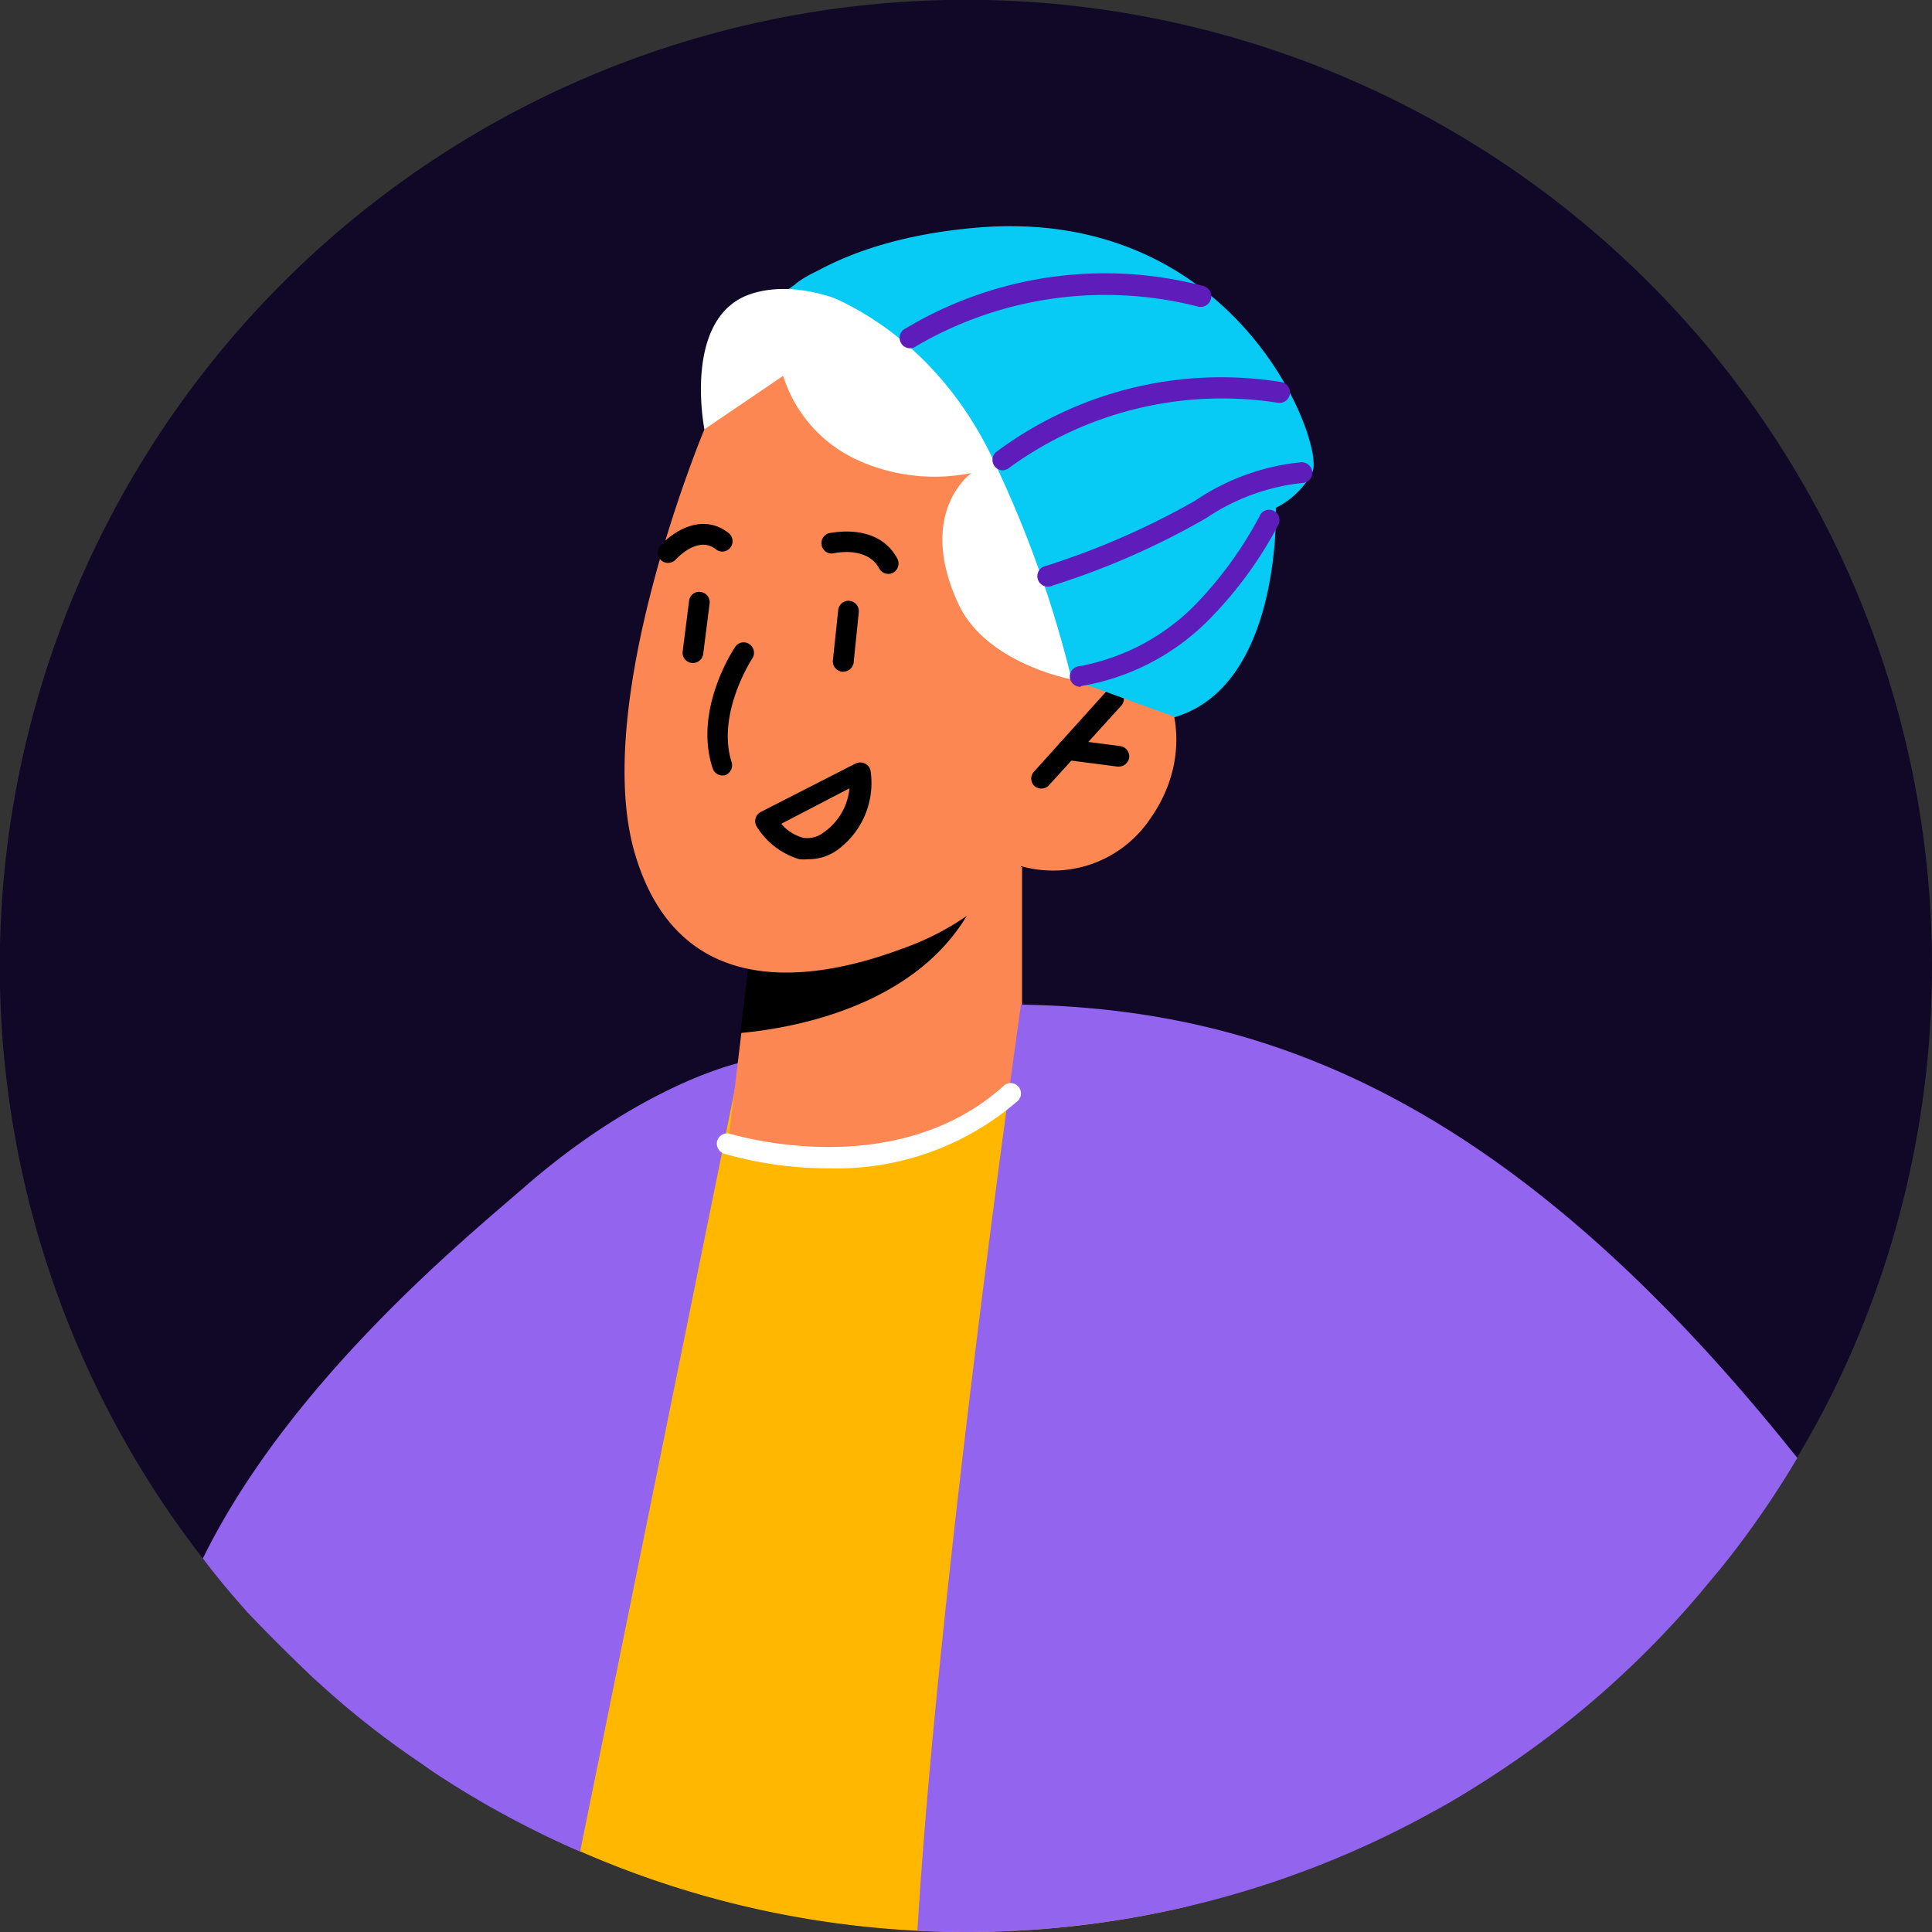 <svg xmlns="http://www.w3.org/2000/svg" viewBox="0 0 93.25 93.25"><rect x="0" y="0" width="93.25" height="93.25" fill="#333333" stroke="none"/><defs><style>.cls-1{fill:#110828;}.cls-2{fill:#ffb700;}.cls-3{fill:#9364ed;}.cls-4{fill:#07cbf5;}.cls-5{fill:#fd8753;}.cls-6{fill:#fff;}.cls-7{fill:#5e1dbb;}</style></defs><g id="Layer_2" data-name="Layer 2"><g id="Layer_1-2" data-name="Layer 1"><path class="cls-1" d="M93.25,46.63a46.6,46.6,0,0,1-3.21,17,44.27,44.27,0,0,1-3.29,6.7,45,45,0,0,1-3.19,4.69c-.47.62-1,1.22-1.48,1.81a46,46,0,0,1-10,8.82c-1,.65-2,1.27-3.07,1.84A45.71,45.71,0,0,1,57.36,92a46.36,46.36,0,0,1-10.74,1.25q-1.18,0-2.34-.06a46,46,0,0,1-15.9-3.66L28,89.37c-.94-.4-1.86-.84-2.77-1.31a44.9,44.9,0,0,1-4.4-2.59l-.57-.4a42.23,42.23,0,0,1-4.84-3.81.92.92,0,0,1-.14-.13q-.18-.15-.36-.33c-1.05-1-2.05-2-3-3l-.13-.15c-.7-.79-1.38-1.6-2-2.43A46.63,46.63,0,1,1,93.25,46.63Z"/><path class="cls-2" d="M57.36,92a46.36,46.36,0,0,1-10.74,1.25q-1.18,0-2.34-.06a46.28,46.28,0,0,1-19-5.13l10.5-36.77,7.08.44,13.67,1.86Z"/><path class="cls-3" d="M35.73,51.29,28,89.37c-.94-.4-1.86-.84-2.77-1.31a44.9,44.9,0,0,1-4.4-2.59l-.57-.4a42.23,42.23,0,0,1-4.84-3.81.92.92,0,0,1-.14-.13q-.18-.15-.36-.33c-1.05-1-2.05-2-3-3l-.13-.15c-.7-.79-1.38-1.6-2-2.43C14,66.65,22.55,59.7,25.33,57.28,31.09,52.27,35.73,51.29,35.73,51.29Z"/><path class="cls-4" d="M34,20.72S34.21,12.17,47,11,64,21.55,63.34,22.8a4,4,0,0,1-1.76,1.71s.31,8.55-4.87,10.1-11-1.77-11-1.77Z"/><path class="cls-5" d="M49.33,41.84V52.35s-1.9,3-8,3.52c-4.58.37-6.19-.67-6.19-.67l.64-5.32.63-5.19,11.11-2.44Z"/><path d="M47.47,42.25a3.6,3.6,0,0,1-.31,1c-2.35,5.24-8.79,6.37-11.43,6.61l.63-5.19Z"/><path class="cls-5" d="M34,20.72s-5.52,13.18-3.35,20.5,8.85,6.07,12.84,4.59a13.22,13.22,0,0,0,5.81-4,5.65,5.65,0,0,0,6.22-2.3C58,36,56.4,32,54.25,31.16s-4.67.69-4.67.69L51.51,28S42.84,8.81,34,20.72Z"/><path d="M34.88,37.43a.5.5,0,0,1-.48-.34c-.94-2.82,1-5.74,1.08-5.86a.49.49,0,0,1,.69-.14.5.5,0,0,1,.14.69s-1.74,2.65-1,5a.51.51,0,0,1-.32.64Z"/><path d="M50.26,38.06a.5.5,0,0,1-.34-.13.49.49,0,0,1,0-.7l3.47-3.85a.5.5,0,0,1,.71,0,.49.49,0,0,1,0,.7L50.63,37.9A.5.5,0,0,1,50.26,38.06Z"/><path d="M54,37h-.07l-2.46-.32a.5.5,0,0,1-.43-.56.49.49,0,0,1,.56-.43l2.46.32a.5.5,0,0,1,.44.56A.51.51,0,0,1,54,37Z"/><path d="M40.7,32.42h-.05a.5.5,0,0,1-.45-.55l.26-2.45A.5.5,0,0,1,41,29a.5.5,0,0,1,.45.55L41.2,32A.51.51,0,0,1,40.7,32.42Z"/><path d="M33.45,32h-.06a.5.5,0,0,1-.44-.56L33.26,29a.49.49,0,0,1,.55-.43.5.5,0,0,1,.44.56l-.31,2.44A.5.5,0,0,1,33.45,32Z"/><path d="M42.87,27.7a.51.51,0,0,1-.44-.27c-.59-1.09-2.16-.73-2.17-.73a.49.49,0,0,1-.6-.37.5.5,0,0,1,.37-.6c.09,0,2.33-.53,3.28,1.23a.51.51,0,0,1-.2.68A.5.5,0,0,1,42.87,27.7Z"/><path d="M32.25,27.17a.5.5,0,0,1-.33-.12.51.51,0,0,1-.05-.71c.58-.65,2-1.63,3.3-.61a.5.5,0,0,1,.08.7.49.49,0,0,1-.7.08c-.86-.68-1.89.45-1.93.49A.51.51,0,0,1,32.25,27.17Z"/><path class="cls-6" d="M51.72,32.79s-4.17-.76-5.49-3.7c-2-4.39.66-6.26.66-6.26a9,9,0,0,1-5.51-.63,6.65,6.65,0,0,1-3.58-4.06L34,20.72s-1.11-5.55,2.36-6.57,7.53,2.16,7.53,2.16L56.64,26,55.45,32S54.74,31.76,51.72,32.79Z"/><path d="M39,41.47a2,2,0,0,1-.42,0,3.64,3.64,0,0,1-2.06-1.58.5.5,0,0,1,.2-.7l4.58-2.34a.52.52,0,0,1,.44,0,.49.49,0,0,1,.28.36A4,4,0,0,1,40.45,41,2.36,2.36,0,0,1,39,41.47Zm-1.29-1.71a2.09,2.09,0,0,0,1.07.68,1.3,1.3,0,0,0,1-.28,2.93,2.93,0,0,0,1.22-2.11Z"/><path class="cls-4" d="M38.38,13.72s6.27,1.26,9.68,8.73a53.8,53.8,0,0,1,3.66,10.34l5,1.82,1.49-12L46.75,13.54S41.37,11.33,38.38,13.72Z"/><path class="cls-3" d="M86.75,70.37a45,45,0,0,1-3.19,4.69c-.47.62-1,1.22-1.48,1.81a46,46,0,0,1-10,8.82c-1,.65-2,1.27-3.07,1.84a46.36,46.36,0,0,1-22.39,5.72q-1.18,0-2.34-.06c1-16.75,5-44.7,5-44.7C61.14,48.68,73,53.11,86.75,70.37Z"/><path class="cls-7" d="M52.14,33.15a.51.51,0,0,1-.5-.43.5.5,0,0,1,.43-.56,10.55,10.55,0,0,0,5.47-2.82,18.7,18.7,0,0,0,3.25-4.42.5.5,0,1,1,.9.43A19.25,19.25,0,0,1,58.26,30a11.3,11.3,0,0,1-6.06,3.11Z"/><path class="cls-7" d="M50.65,28.31a.5.5,0,0,1-.15-1,37.56,37.56,0,0,0,7.18-3.14,11,11,0,0,1,5.14-1.86.52.52,0,0,1,.52.48.49.49,0,0,1-.47.52A10.22,10.22,0,0,0,58.23,25a37.19,37.19,0,0,1-7.42,3.26A.41.41,0,0,1,50.65,28.31Z"/><path class="cls-7" d="M48.4,22.7a.5.5,0,0,1-.31-.89,18.16,18.16,0,0,1,13.75-3.37.5.5,0,1,1-.17,1,17.43,17.43,0,0,0-13,3.17A.54.54,0,0,1,48.4,22.7Z"/><path class="cls-7" d="M43.92,16.81a.5.5,0,0,1-.41-.22.5.5,0,0,1,.12-.69,18.72,18.72,0,0,1,14.44-2.1.5.5,0,1,1-.24,1A18.08,18.08,0,0,0,44.2,16.72.47.47,0,0,1,43.92,16.81Z"/><path class="cls-6" d="M40,56.39a18.19,18.19,0,0,1-5.06-.71.51.51,0,0,1-.32-.63.5.5,0,0,1,.63-.32c.08,0,7.84,2.44,13.15-2.28a.5.5,0,1,1,.66.74A13.34,13.34,0,0,1,40,56.39Z"/></g></g></svg>